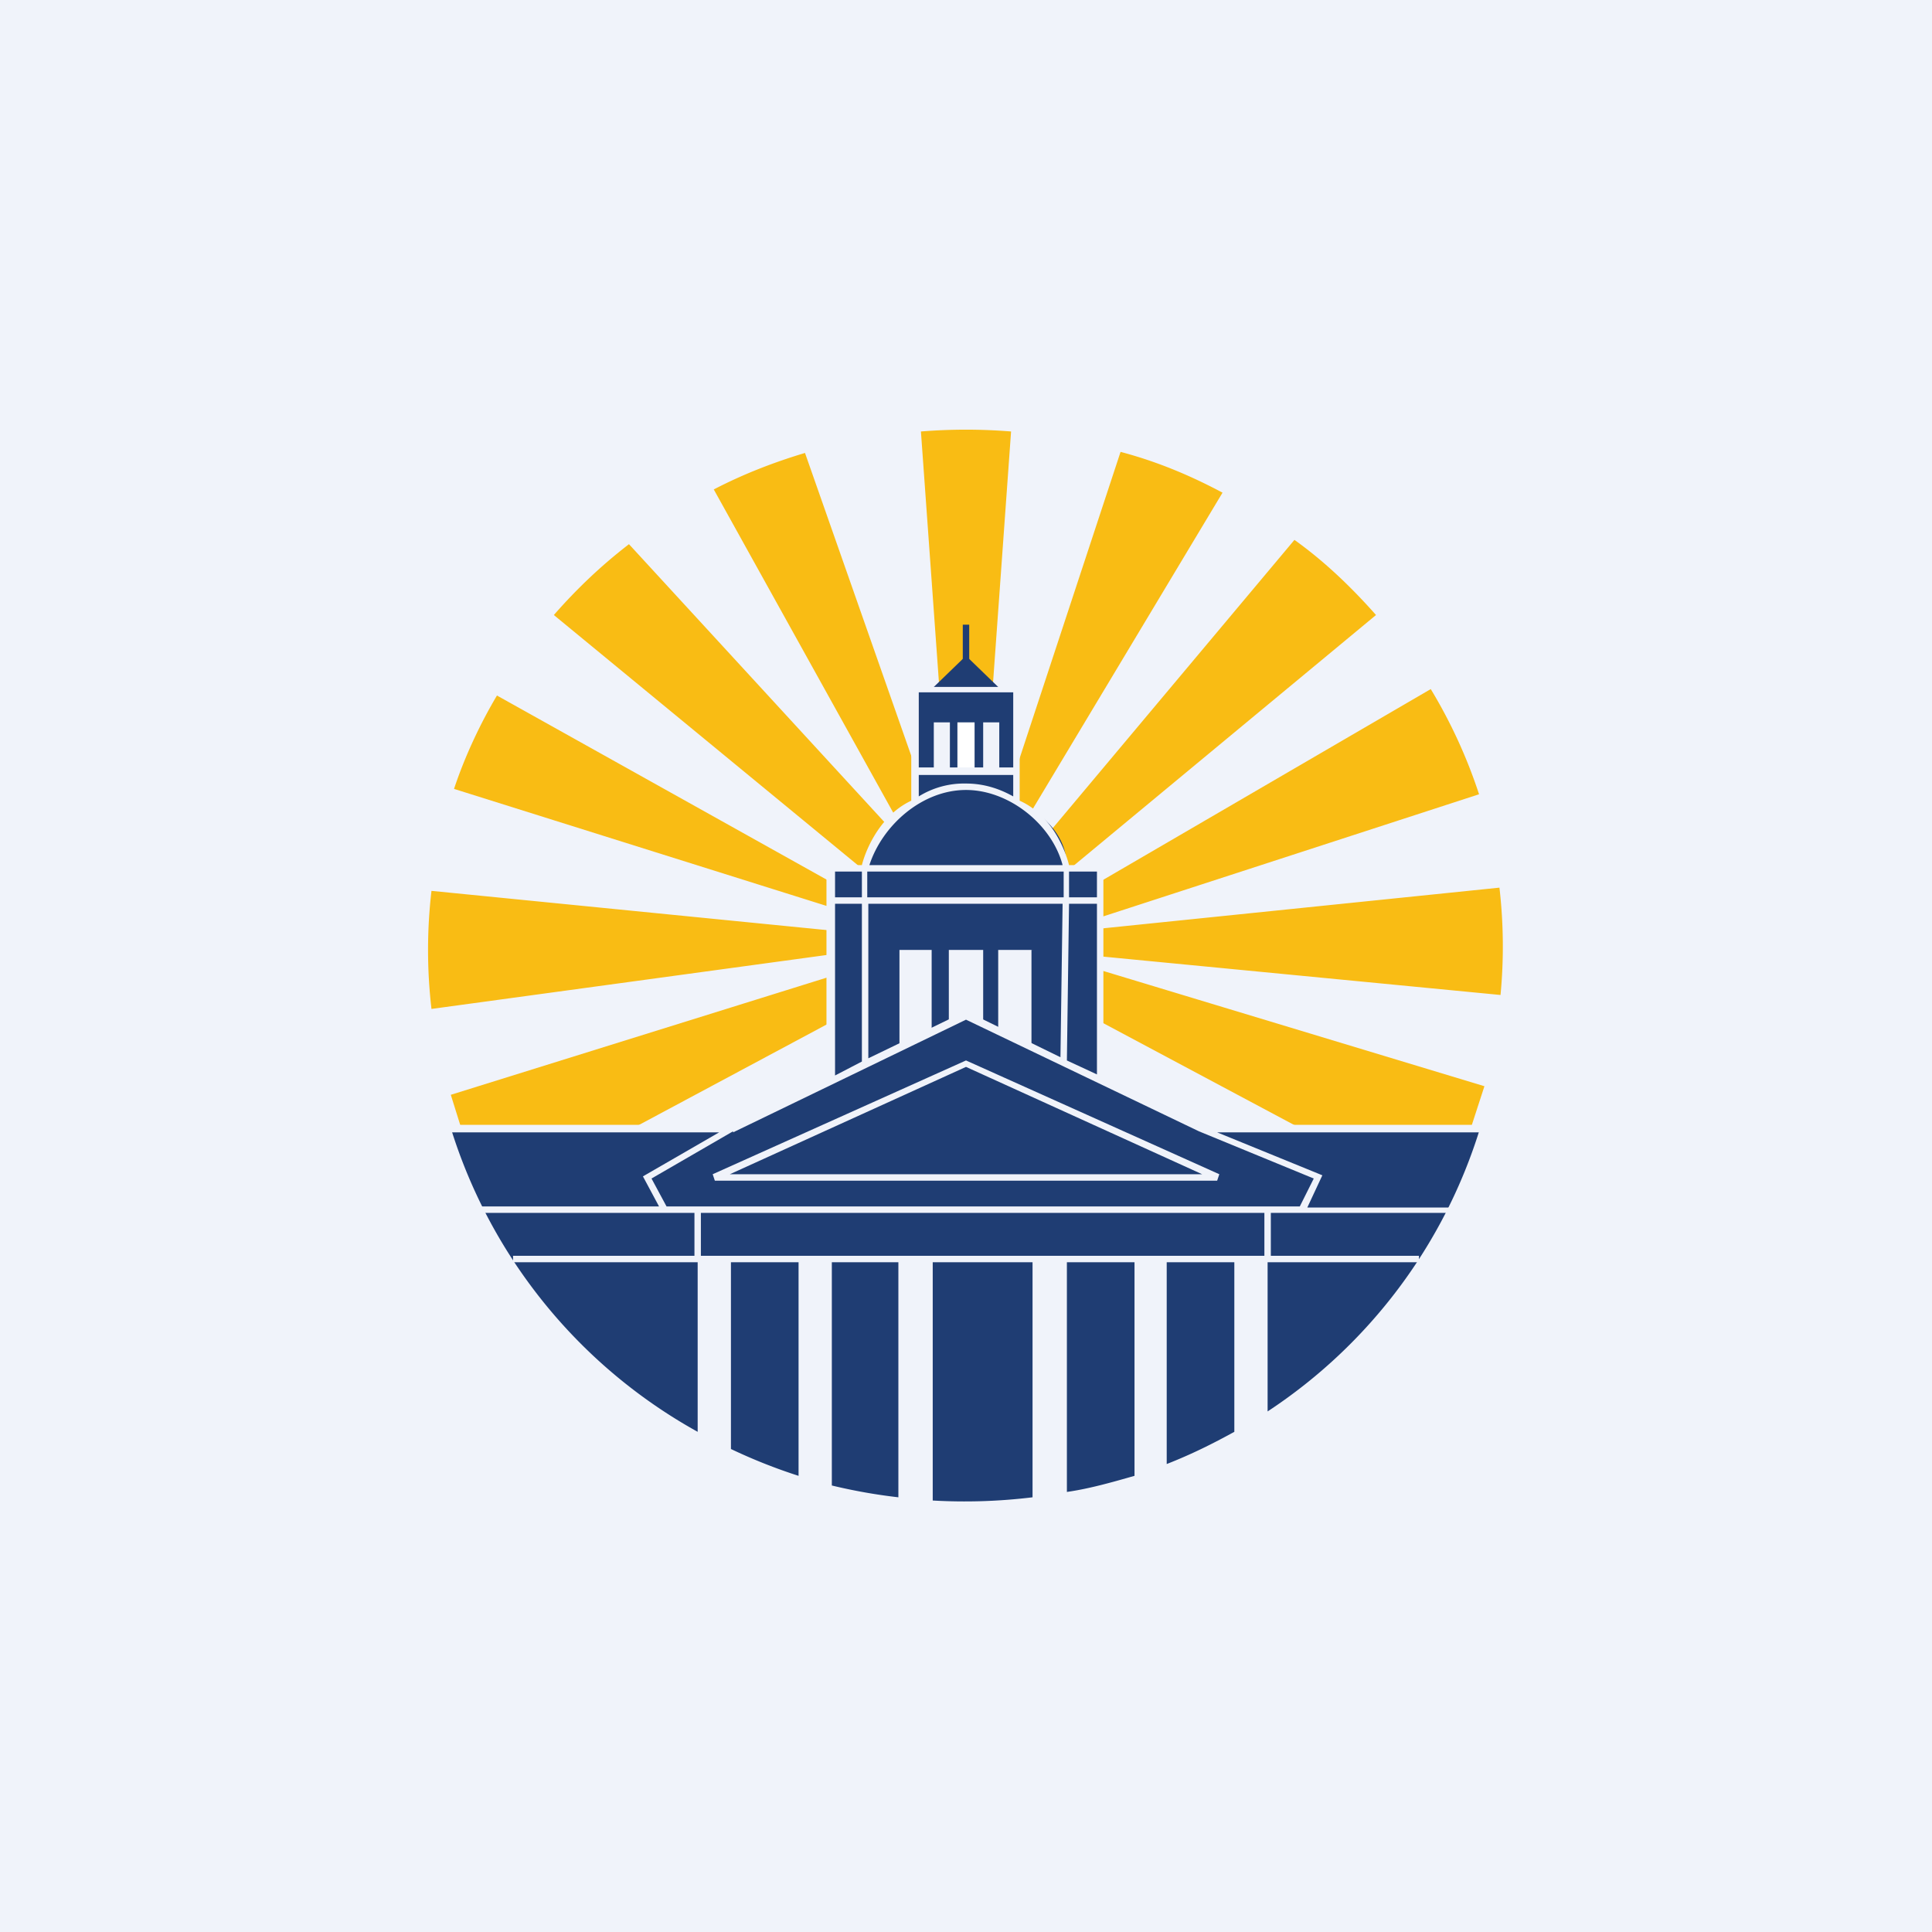 <!-- by TradingView --><svg width="18" height="18" viewBox="0 0 18 18" xmlns="http://www.w3.org/2000/svg"><path fill="#F0F3FA" d="M0 0h18v18H0z"/><path d="M4.3 10.52h1.58L9 8.85l3.13 1.67h1.57l.13-.4-4.2-1.27 4.35.42a4.76 4.76 0 0 0-.01-1l-4.19.43 4-1.3a4.75 4.75 0 0 0-.45-.98L9.93 8.4l-.15-.15 3.04-2.52c-.23-.26-.48-.5-.76-.7L9.62 7.94l-.15-.15 1.92-3.2c-.3-.16-.61-.29-.95-.38L9.31 7.64h-.15l.26-3.62a5.22 5.22 0 0 0-.84 0l.26 3.62H8.7L7.5 4.22c-.3.09-.58.2-.85.34l1.71 3.08v.15l-2.5-2.72c-.26.2-.49.42-.7.66l3.05 2.51-.16.15-3.42-1.91c-.16.27-.3.57-.4.87l3.82 1.2v.15l-4.03-.4a4.75 4.75 0 0 0 0 1.1l4.03-.55V9L4.2 10.2l.1.32Z" fill="#F9BC14"/><path d="M4.2 10.52h2.61l.94-.46V8.1h.31c.05-.15.22-.48.47-.6V6.41h.16l.31-.3.31.3h.16v1.06c.15.06.47.25.47.61h.31v1.97l.94.46h2.6a4.87 4.87 0 0 1-1.98 2.64v-1.43h-.31v1.62c-.2.11-.4.21-.63.3v-1.92h-.3v2.03c-.21.06-.42.12-.63.15v-2.18h-.32v2.23a5.22 5.22 0 0 1-.93.03v-2.26h-.32v2.23a5.12 5.12 0 0 1-.62-.11v-2.12h-.31v2.03a5.07 5.07 0 0 1-.63-.25v-1.78H6.5v1.62a4.89 4.89 0 0 1-2.3-2.83Z" fill="#1F3D73"/><path d="M8.69 8.85h-.31v.9l.3-.14v-.76ZM9.16 8.85h-.32v.68L9 9.45l.16.08v-.68ZM9.63 8.85H9.3v.76l.31.15v-.91ZM8.84 7.18H8.7v-.45h.15v.45ZM9.31 7.18h-.15v-.45h.15v.45Z" fill="#F0F3FA"/><path d="M9.08 6.73h-.16v.45h.16v-.45Z" fill="#fff"/><path d="M9.03 5.82v.45h-.06v-.45h.06Z" fill="#1F3D73"/><path fill-rule="evenodd" d="M8.5 6.4h1v1.06c.29.13.42.44.46.6h.32v1.98l.91.44h2.65v.07h-2.5l.98.4-.14.3h1.35v.05h-1.69v.4h1.38v.06H4.78v-.06h1.69v-.4h-2v-.06h1.67l-.15-.28.71-.41H4.16v-.07H6.8l.9-.44V8.06h.33c.04-.16.18-.47.46-.6V6.4Zm.06 1.02A.8.8 0 0 1 9 7.3c.2 0 .35.07.44.12v-.2h-.88v.2Zm0-.27h.88v-.7h-.88v.7Zm-.53.97v.24h-.25v-.24h.25Zm-.25.3v1.6l.25-.13V8.42h-.25Zm.31 0v1.44L9 9.42l.88.43.02-1.43H8.1Zm1.87 0-.02 1.46.28.13V8.42h-.26Zm.26-.06h-.26v-.24h.26v.24Zm-.31-.24v.24H8.08v-.24h1.82Zm-.01-.06H8.1c.12-.37.49-.7.9-.7.4 0 .8.32.9.7Zm-3.07 2.48-.76.44.14.26h5.9l.13-.26-1.07-.44L9 9.5l-2.17 1.05Zm-.3.76v.4h5.25v-.4H6.53ZM9 9.88l2.36 1.06-.02.06H6.66l-.02-.06L9 9.88Zm-2.2 1.06h4.4l-2.2-1-2.2 1Z" fill="#F0F3FA"/></svg>
